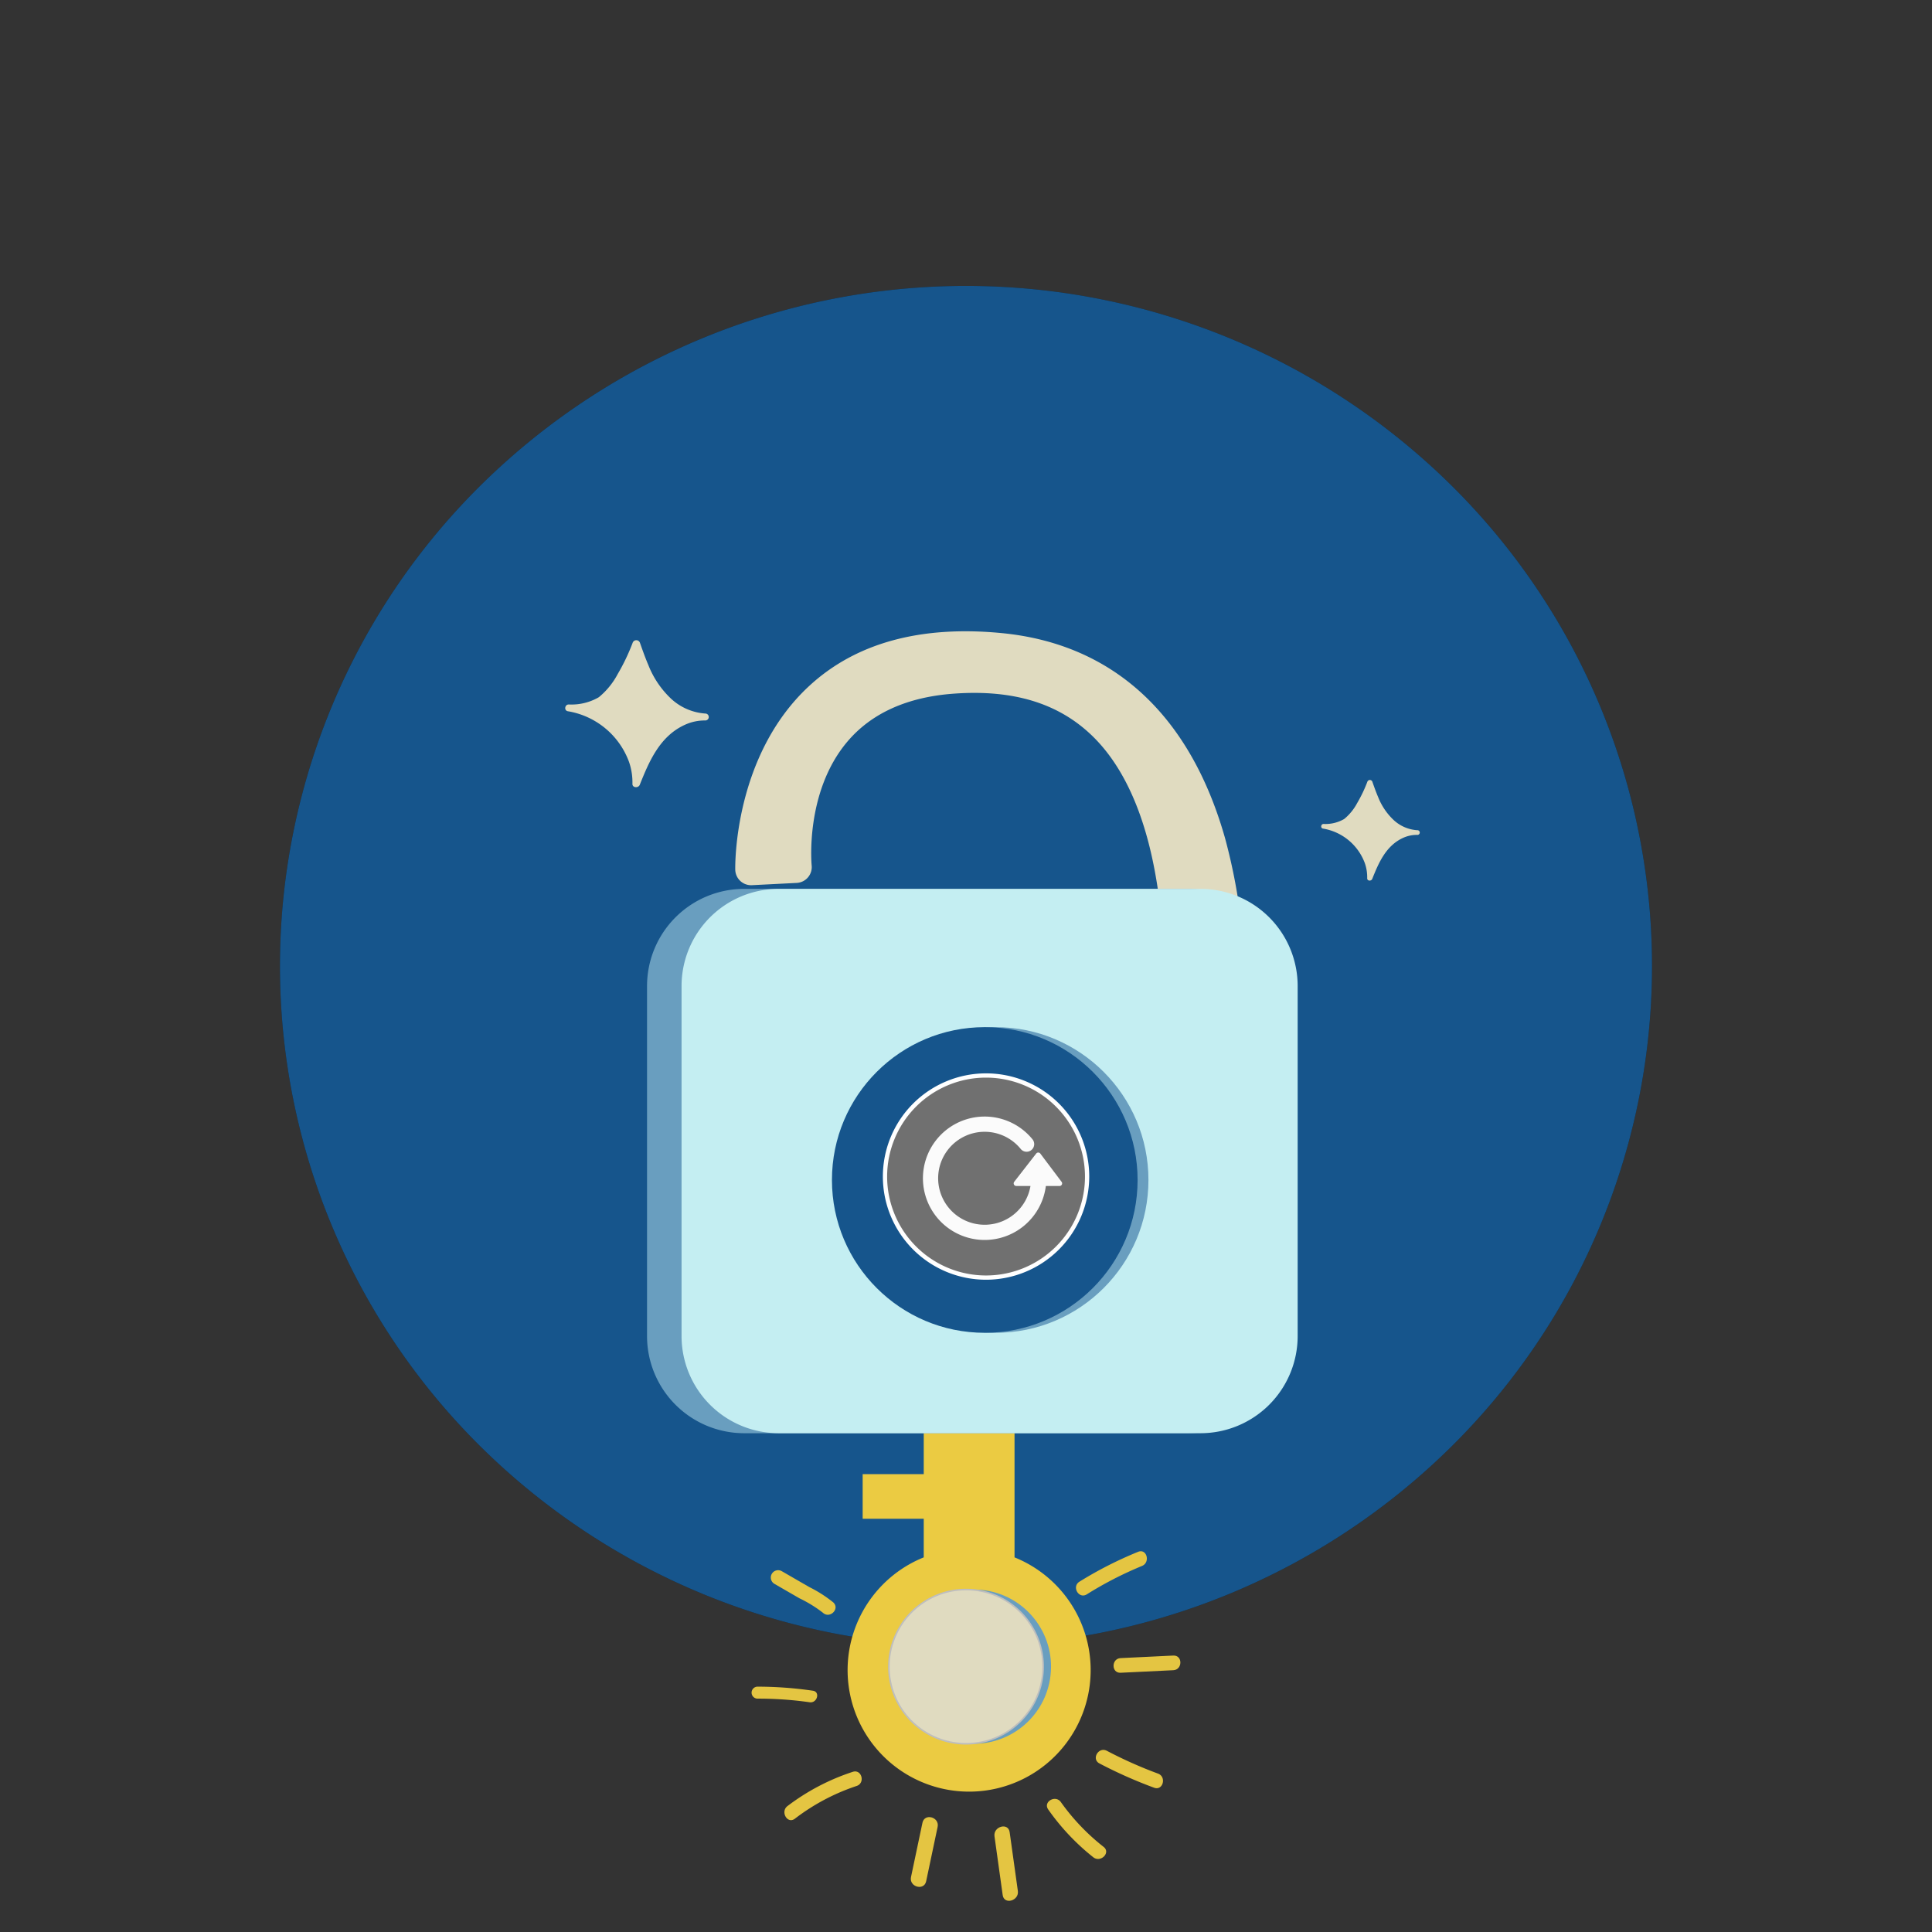 <svg xmlns="http://www.w3.org/2000/svg" width="310" height="310" viewBox="0 0 310 310">
  <rect x="0" y="0" width="310" height="310" fill="#333333" stroke="none"/>
  <g id="Group_436" data-name="Group 436" transform="translate(-60.746 -134)">
    <g id="Group_416" data-name="Group 416" transform="translate(-49.85 84.463)">
      <g id="Group_380" data-name="Group 380" transform="translate(110.596 49.537)">
        <path id="Path_814" data-name="Path 814" d="M109.124,0A110.76,110.76,0,0,1,219.2,110.079,108.456,108.456,0,0,1,110.079,219.2,110.76,110.76,0,0,1,0,109.124,108.456,108.456,0,0,1,109.124,0Z" transform="translate(0 155) rotate(-45)" fill="#11212c"/>
      </g>
      <g id="Group_381" data-name="Group 381" transform="translate(110.596 49.537)">
        <path id="Path_815" data-name="Path 815" d="M109.124,0A110.76,110.76,0,0,1,219.2,110.079,108.456,108.456,0,0,1,110.079,219.2,110.76,110.76,0,0,1,0,109.124,108.456,108.456,0,0,1,109.124,0Z" transform="translate(0 155) rotate(-45)" fill="#16558c"/>
      </g>
      <g id="Group_384" data-name="Group 384" transform="translate(201.291 152.258)">
        <g id="Group_382" data-name="Group 382">
          <path id="Path_796" data-name="Path 796" d="M394.78,360.137a8.974,8.974,0,0,1-5.494-2.384,14.881,14.881,0,0,1-3.639-5.388c-.508-1.183-.934-2.394-1.359-3.6a.622.622,0,0,0-1.157,0,32.445,32.445,0,0,1-2.395,5.016,12.179,12.179,0,0,1-2.943,3.658c-.054.041-.109.081-.164.12a8.742,8.742,0,0,1-4.734,1.124c-.665-.031-.831.975-.16,1.087a12.652,12.652,0,0,1,9.8,8.109,10.051,10.051,0,0,1,.554,3.541c-.017.657.954.707,1.179.147,1.477-3.69,3.188-7.8,7.274-9.639a7.629,7.629,0,0,1,3.241-.679A.554.554,0,1,0,394.78,360.137Z" transform="translate(-372.307 -348.367)" fill="#e0dbc0"/>
        </g>
        <g id="Group_383" data-name="Group 383" transform="translate(121.298 22.431)">
          <path id="Path_797" data-name="Path 797" d="M743.156,422.159a6.143,6.143,0,0,1-3.762-1.633,10.192,10.192,0,0,1-2.492-3.689c-.347-.81-.64-1.639-.93-2.468a.426.426,0,0,0-.792,0,22.178,22.178,0,0,1-1.64,3.434,8.341,8.341,0,0,1-2.015,2.5q-.055.042-.112.082a5.988,5.988,0,0,1-3.242.77c-.455-.022-.569.668-.109.744a8.663,8.663,0,0,1,6.708,5.552,6.877,6.877,0,0,1,.379,2.425c-.012.449.654.484.807.1,1.012-2.526,2.183-5.341,4.981-6.6a5.224,5.224,0,0,1,2.219-.465A.379.379,0,1,0,743.156,422.159Z" transform="translate(-727.767 -414.099)" fill="#e0dbc0"/>
        </g>
      </g>
      <g id="Group_391" data-name="Group 391" transform="translate(246.601 269.679)">
        <g id="Group_385" data-name="Group 385">
          <path id="Path_798" data-name="Path 798" d="M532.1,720.75V693.83a2.828,2.828,0,0,0-2.82-2.82h-8.929a2.828,2.828,0,0,0-2.82,2.82V707.4h-9.8v7.157h9.8v6.2a19.5,19.5,0,1,0,14.568,0Z" transform="translate(-505.317 -691.01)" fill="#ebcb42"/>
        </g>
        <g id="Group_390" data-name="Group 390" transform="translate(5.462 33.083)">
          <g id="Group_386" data-name="Group 386" transform="translate(0.605)">
            <circle id="Ellipse_89" data-name="Ellipse 89" cx="12.375" cy="12.375" r="12.375" transform="translate(0 24.431) rotate(-80.783)" fill="#699ebf"/>
          </g>
          <g id="Group_389" data-name="Group 389" transform="translate(0 0.663)">
            <g id="Group_387" data-name="Group 387">
              <circle id="Ellipse_90" data-name="Ellipse 90" cx="12.375" cy="12.375" r="12.375" transform="matrix(0.099, -0.995, 0.995, 0.099, 0, 24.63)" fill="#e0dbc0"/>
            </g>
            <g id="Group_388" data-name="Group 388" transform="translate(1.032 1.032)">
              <path id="Path_799" data-name="Path 799" d="M536.851,817.932a12.5,12.5,0,1,1,12.5-12.5A12.517,12.517,0,0,1,536.851,817.932Zm0-24.751A12.248,12.248,0,1,0,549.1,805.429,12.262,12.262,0,0,0,536.851,793.181Z" transform="translate(-524.349 -792.927)" fill="#bebebe"/>
            </g>
          </g>
        </g>
      </g>
      <g id="Group_401" data-name="Group 401" transform="translate(231.199 298.445)">
        <g id="Group_392" data-name="Group 392" transform="translate(47.379 39.734)">
          <path id="Path_800" data-name="Path 800" d="M608.145,899.451a34.633,34.633,0,0,1-6.859-7.185c-.866-1.225-2.9-.052-2.029,1.186a36.64,36.64,0,0,0,7.226,7.661C607.658,902.039,609.331,900.387,608.145,899.451Z" transform="translate(-599.043 -891.748)" fill="#e4c542"/>
        </g>
        <g id="Group_393" data-name="Group 393" transform="translate(55.225 31.873)">
          <path id="Path_801" data-name="Path 801" d="M632.018,872.515a69.037,69.037,0,0,1-8.208-3.658c-1.338-.7-2.527,1.325-1.186,2.029a73.741,73.741,0,0,0,8.769,3.895C632.814,875.306,633.427,873.035,632.018,872.515Z" transform="translate(-622.036 -868.712)" fill="#e4c542"/>
        </g>
        <g id="Group_394" data-name="Group 394" transform="translate(58.074 16.734)">
          <path id="Path_802" data-name="Path 802" d="M639.972,824.35l-8.456.409c-1.505.073-1.514,2.423,0,2.35l8.456-.409C641.478,826.627,641.487,824.276,639.972,824.35Z" transform="translate(-630.384 -824.348)" fill="#e4c542"/>
        </g>
        <g id="Group_395" data-name="Group 395" transform="translate(5.26 35.329)">
          <path id="Path_803" data-name="Path 803" d="M486.577,878.905a35.567,35.567,0,0,0-10.468,5.49c-1.186.9-.017,2.947,1.186,2.029a33.718,33.718,0,0,1,9.907-5.253C488.631,880.7,488.019,878.43,486.577,878.905Z" transform="translate(-475.615 -878.84)" fill="#e4c542"/>
        </g>
        <g id="Group_396" data-name="Group 396" transform="translate(0 21.726)">
          <path id="Path_804" data-name="Path 804" d="M470.024,839.628a61.953,61.953,0,0,0-8.9-.65.961.961,0,0,0,0,1.921,58.47,58.47,0,0,1,8.386.582C470.723,841.655,471.245,839.8,470.024,839.628Z" transform="translate(-460.2 -838.978)" fill="#e4c542"/>
        </g>
        <g id="Group_397" data-name="Group 397" transform="translate(3.05 3.012)">
          <path id="Path_805" data-name="Path 805" d="M479.187,789.33a20.866,20.866,0,0,0-3.851-2.461l-4.442-2.566a1.176,1.176,0,0,0-1.186,2.029l4.056,2.343a20.617,20.617,0,0,1,3.762,2.317C478.635,792.016,480.3,790.359,479.187,789.33Z" transform="translate(-469.137 -784.137)" fill="#e4c542"/>
        </g>
        <g id="Group_398" data-name="Group 398" transform="translate(52.044)">
          <path id="Path_806" data-name="Path 806" d="M622.68,775.4a62.273,62.273,0,0,0-9.415,4.793c-1.28.8-.1,2.832,1.186,2.029a58.8,58.8,0,0,1,8.854-4.556C624.686,777.1,624.081,774.828,622.68,775.4Z" transform="translate(-612.713 -775.309)" fill="#e4c542"/>
        </g>
        <g id="Group_399" data-name="Group 399" transform="translate(38.954 44.156)">
          <path id="Path_807" data-name="Path 807" d="M578.118,915.055q-.658-4.717-1.316-9.434c-.224-1.6-2.654-.919-2.432.671l1.316,9.433C575.908,917.326,578.339,916.645,578.118,915.055Z" transform="translate(-574.355 -904.707)" fill="#e4c542"/>
        </g>
        <g id="Group_400" data-name="Group 400" transform="translate(25.542 42.656)">
          <path id="Path_808" data-name="Path 808" d="M536.92,901.219q-.919,4.356-1.838,8.713c-.334,1.584,2.1,2.261,2.432.671q.919-4.356,1.838-8.713C539.687,900.306,537.255,899.629,536.92,901.219Z" transform="translate(-535.051 -900.312)" fill="#e4c542"/>
        </g>
      </g>
      <g id="Group_410" data-name="Group 410" transform="translate(214.417 138.546)">
        <g id="Group_404" data-name="Group 404" transform="translate(14.156 12.282)">
          <g id="Group_402" data-name="Group 402" transform="translate(3.174 2.492)">
            <path id="Path_809" data-name="Path 809" d="M532.56,374.578s4.224-55.151-36.571-59.15S455.967,350.8,455.967,350.8l7.189-.364s-2.908-28.388,25.24-30.369c28.652-2.017,37.069,21.635,36.535,54.51Z" transform="translate(-455.966 -315.143)" fill="#e0dbc0"/>
          </g>
          <g id="Group_403" data-name="Group 403">
            <path id="Path_810" data-name="Path 810" d="M525.8,372.361h-7.629a2.543,2.543,0,0,1-2.543-2.584c.175-10.776-.659-19.968-2.479-27.322-1.957-7.905-5.119-13.969-9.4-18.023-5.376-5.093-12.552-7.25-21.937-6.588-7.534.53-13.321,3.139-17.2,7.753-6.8,8.086-5.7,19.7-5.687,19.82a2.543,2.543,0,0,1-2.4,2.8l-7.189.364a2.543,2.543,0,0,1-2.671-2.49c-.015-.742-.219-18.3,11.857-29.469,7.472-6.91,17.888-9.764,30.954-8.485,17.81,1.746,30.183,13.127,35.783,32.913a92.311,92.311,0,0,1,3.076,28.962A2.543,2.543,0,0,1,525.8,372.361Zm-5.063-5.086h2.621a88.719,88.719,0,0,0-3.026-24.958c-3.223-11.308-8.663-19.387-16.245-24.167a28.069,28.069,0,0,1,3.163,2.59C516.363,329.37,520.783,344.609,520.74,367.275Zm-47.084-53.161a26.887,26.887,0,0,0-11.65,6.216c-7.849,7.238-9.692,18.078-10.123,23.029l1.884-.1c.018-4.486.878-13.712,6.957-20.94A25.9,25.9,0,0,1,473.656,314.114Z" transform="translate(-446.666 -307.839)" fill="#e0dbc0"/>
          </g>
        </g>
        <g id="Group_405" data-name="Group 405" transform="translate(0 53.614)">
          <path id="Rectangle_56" data-name="Rectangle 56" d="M15.594,0H86.8a15.593,15.593,0,0,1,15.593,15.593V71.75A15.594,15.594,0,0,1,86.8,87.344H15.593A15.593,15.593,0,0,1,0,71.75V15.594A15.594,15.594,0,0,1,15.594,0Z" fill="#699ebf"/>
        </g>
        <g id="Group_406" data-name="Group 406" transform="translate(5.539 53.614)">
          <path id="Rectangle_57" data-name="Rectangle 57" d="M15.594,0h67.67A15.594,15.594,0,0,1,98.857,15.594V71.75A15.594,15.594,0,0,1,83.263,87.344H15.593A15.593,15.593,0,0,1,0,71.75V15.594A15.594,15.594,0,0,1,15.594,0Z" fill="#c4eef2"/>
        </g>
        <g id="Group_409" data-name="Group 409" transform="translate(29.669 75.803)">
          <g id="Group_407" data-name="Group 407" transform="translate(1.74)">
            <circle id="Ellipse_91" data-name="Ellipse 91" cx="24.522" cy="24.522" r="24.522" fill="#699ebf"/>
          </g>
          <g id="Group_408" data-name="Group 408">
            <circle id="Ellipse_92" data-name="Ellipse 92" cx="24.522" cy="24.522" r="24.522" fill="#16558c"/>
          </g>
        </g>
      </g>
      <g id="Group_415" data-name="Group 415" transform="translate(245.883 215.389)">
        <g id="Group_411" data-name="Group 411" transform="translate(0)" opacity="0.4" style="mix-blend-mode: multiply;isolation: isolate">
          <circle id="Ellipse_93" data-name="Ellipse 93" cx="16.215" cy="16.215" r="16.215" transform="translate(0 22.931) rotate(-45)" fill="#5dc90a"/>
        </g>
        <g id="Group_412" data-name="Group 412" transform="translate(0)">
          <path id="Path_817" data-name="Path 817" d="M16.215,0A16.215,16.215,0,1,1,0,16.215,16.215,16.215,0,0,1,16.215,0Z" transform="translate(0 22.931) rotate(-45)" fill="#707070"/>
          <path id="Path_811" data-name="Path 811" d="M538.345,584.58A16.556,16.556,0,1,1,554.9,568.024,16.575,16.575,0,0,1,538.345,584.58Zm0-32.429a15.873,15.873,0,1,0,15.873,15.873A15.891,15.891,0,0,0,538.345,552.151Z" transform="translate(-515.414 -545.093)" fill="#fff"/>
        </g>
      </g>
    </g>
    <path id="Path_816" data-name="Path 816" d="M124.249,146.011l-3.41-4.531a.417.417,0,0,0-.662-.005l-3.525,4.531a.417.417,0,0,0,.329.673h2.278a7.459,7.459,0,1,1-1.575-5.951,1.221,1.221,0,1,0,1.891-1.545,9.9,9.9,0,1,0,2.15,7.5h2.191A.417.417,0,0,0,124.249,146.011Z" transform="translate(106.833 177.618)" fill="#fbfbfb"/>
  </g>
</svg>
